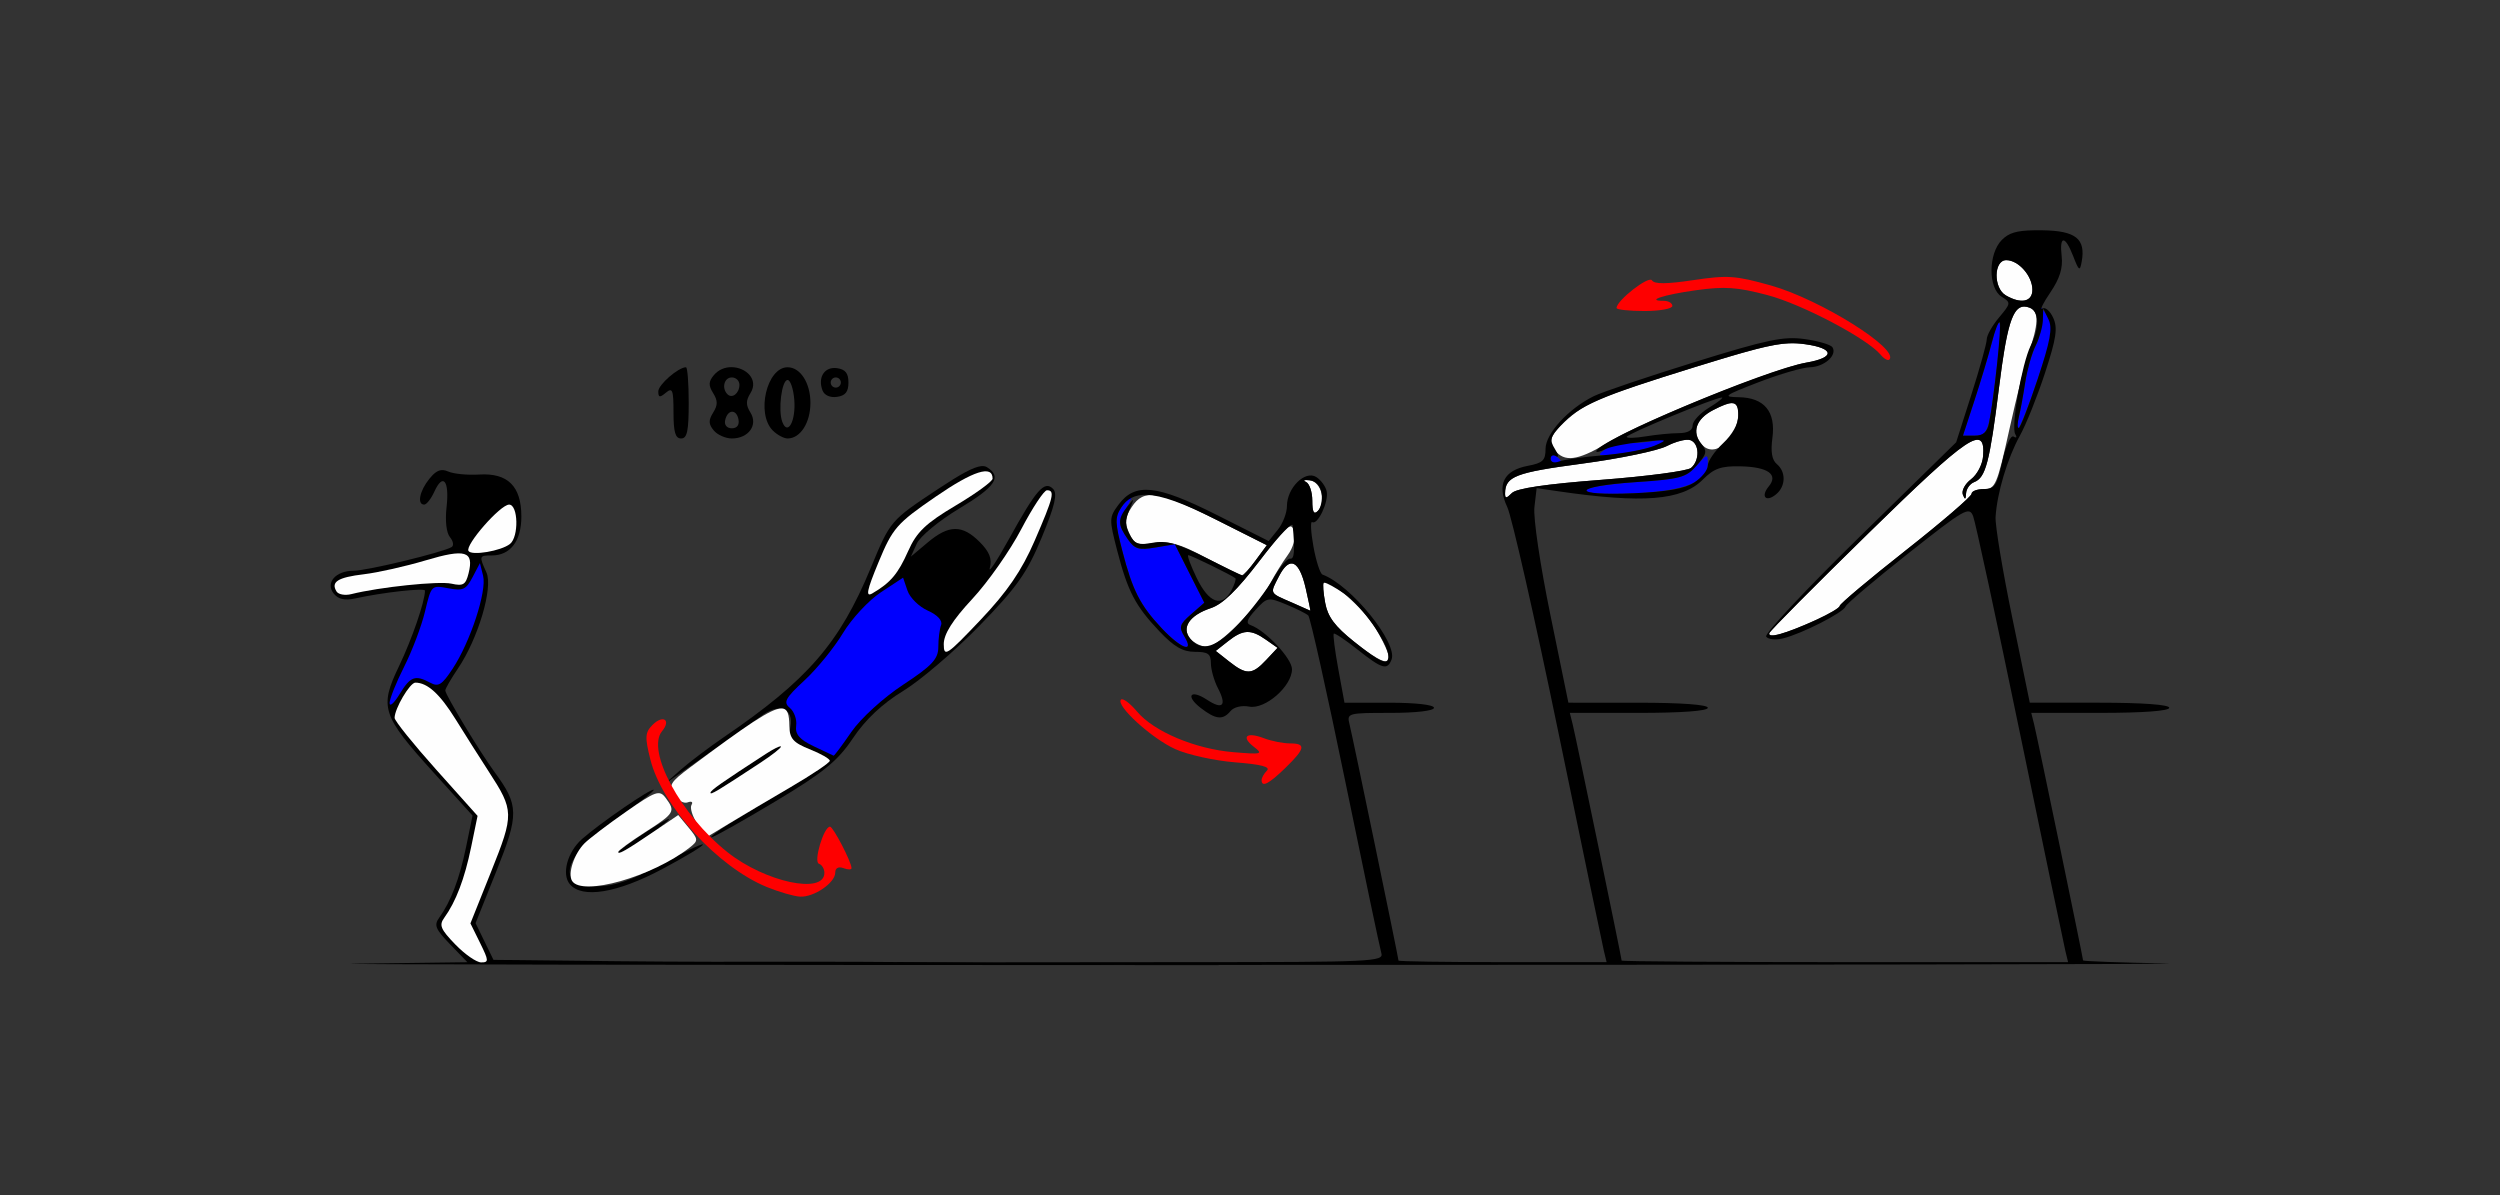 <?xml version="1.0" encoding="UTF-8" standalone="no"?>
<!-- Created with Inkscape (http://www.inkscape.org/) -->

<svg
   xmlns:dc="http://purl.org/dc/elements/1.1/"
   xmlns:cc="http://creativecommons.org/ns#"
   xmlns:rdf="http://www.w3.org/1999/02/22-rdf-syntax-ns#"
   xmlns:svg="http://www.w3.org/2000/svg"
   xmlns="http://www.w3.org/2000/svg"
   xmlns:sodipodi="http://sodipodi.sourceforge.net/DTD/sodipodi-0.dtd"
   xmlns:inkscape="http://www.inkscape.org/namespaces/inkscape"
   id="svg3366"
   version="1.1"
   inkscape:version="0.91 r13725"
   width="460.748"
   height="220.312"
   viewBox="0 0 460.748 220.312"
   sodipodi:docname="ub120203.svg">
  <rect x="0" y="0" width="460.748" height="220.312" fill="#333333" stroke="none"/>
  <defs
     id="defs3370" />
  <sodipodi:namedview
     pagecolor="#a8a8a8"
     bordercolor="#666666"
     borderopacity="1"
     objecttolerance="10"
     gridtolerance="10"
     guidetolerance="10"
     inkscape:pageopacity="0"
     inkscape:pageshadow="2"
     inkscape:window-width="1401"
     inkscape:window-height="942"
     id="namedview3368"
     showgrid="false"
     inkscape:zoom="1.3564909"
     inkscape:cx="262.38182"
     inkscape:cy="85.603167"
     inkscape:window-x="0"
     inkscape:window-y="0"
     inkscape:window-maximized="0"
     inkscape:current-layer="svg3366" />
  <g
     id="g4198"
     transform="translate(-4.3608361e-7,-1.620339e-6)">
    <path
       style="fill:#fefefe"
       d="m 226.543,121.925 -2.482,-1.959 2.27,-1.791 c 2.769,-2.185 4.188,-2.243 6.976,-0.284 l 2.145,1.507 -2.1,2.243 c -2.574,2.748 -3.63,2.792 -6.809,0.284 z m 23.018,-3.662 c -3.553,-2.838 -4.844,-4.566 -5.323,-7.127 -0.348,-1.86 -0.476,-3.538 -0.285,-3.729 0.931,-0.933 7.462,4.787 9.554,8.368 4.238,7.254 2.999,8.035 -3.946,2.488 z m -30.198,-0.551 c -1.682,-2.034 -0.138,-4.325 3.8,-5.639 2.184,-0.729 4.795,-3.26 8.92,-8.647 5.129,-6.698 5.899,-7.365 6.387,-5.532 0.343,1.288 -0.098,2.98 -1.155,4.428 -0.94,1.289 -2.377,3.609 -3.192,5.156 -2.365,4.49 -9.539,11.719 -11.629,11.719 -1.047,0 -2.456,-0.668 -3.132,-1.485 z m 106.73,-1.051 c 0.189,-0.471 8.435,-8.774 18.323,-18.451 18.482,-18.086 21.512,-20.122 21.069,-14.16 -0.114,1.54 -1.094,3.423 -2.226,4.279 -1.112,0.841 -1.789,2.119 -1.505,2.839 0.392,0.992 0.535,0.937 0.591,-0.231 0.041,-0.847 0.711,-1.786 1.49,-2.085 2.126,-0.818 2.857,-3.602 4.589,-17.468 1.608,-12.878 2.743,-15.79 5.709,-14.649 1.682,0.647 1.58,3.125 -0.352,8.555 -0.55,1.547 -2.103,7.77 -3.45,13.828 -2.302,10.356 -2.585,11.016 -4.714,11.016 -1.246,0 -2.265,0.394 -2.265,0.875 0,0.481 -5.467,5.182 -12.15,10.446 -6.682,5.264 -12.15,9.861 -12.15,10.215 0,0.697 -7.495,4.233 -11.092,5.233 -1.219,0.339 -2.059,0.23 -1.869,-0.242 z m -87.974,-5.601 c -4.242,-1.842 -4.103,-1.561 -2.398,-4.87 1.947,-3.778 3.733,-2.955 4.925,2.268 0.524,2.296 0.906,4.141 0.848,4.099 -0.057,-0.042 -1.576,-0.716 -3.375,-1.497 z m -15.888,-8.293 c -4.872,-2.577 -6.765,-3.109 -9.563,-2.687 -3.075,0.463 -3.617,0.243 -4.572,-1.859 -0.882,-1.942 -0.794,-2.827 0.473,-4.767 2.246,-3.439 4.91,-3.041 15.564,2.322 l 9.345,4.704 -2.061,2.796 c -1.133,1.538 -2.297,2.776 -2.586,2.751 -0.289,-0.025 -3.259,-1.491 -6.6,-3.259 z m 19.626,-10.493 c 0,-1.607 -0.526,-3.161 -1.168,-3.452 -0.643,-0.292 -0.327,-0.428 0.701,-0.303 2.116,0.258 3.104,4.032 1.481,5.66 -0.729,0.731 -1.014,0.195 -1.014,-1.905 z m 35.528,-1.371 c 0.036,-3.096 1.92,-3.819 14.207,-5.455 6.923,-0.922 13.954,-2.385 15.623,-3.251 1.669,-0.866 3.628,-1.346 4.352,-1.067 1.66,0.639 1.713,3.757 0.087,5.111 -0.677,0.563 -8.095,1.548 -16.486,2.188 -10.285,0.784 -15.67,1.579 -16.527,2.439 -1.035,1.038 -1.269,1.045 -1.257,0.036 z m 9.518,-7.52 c -1.7,-1.705 -1.372,-2.977 1.449,-5.624 3.748,-3.517 6.482,-4.669 23.932,-10.078 13.573,-4.208 16.394,-4.796 20.374,-4.246 5.468,0.754 5.594,2.477 0.247,3.394 -5.579,0.956 -30.083,10.767 -36.049,14.434 -5.575,3.427 -8.112,3.967 -9.953,2.121 z m 26.731,-1.483 c -1.887,-2.244 -1.089,-4.668 2.079,-6.311 3.617,-1.876 4.648,-1.756 4.648,0.543 0,4.755 -4.403,8.53 -6.727,5.768 z m 56.026,-27.467 c -2.307,-1.348 -2.237,-6.487 0.089,-6.487 2.262,0 4.818,2.899 4.818,5.464 0,2.222 -2.104,2.661 -4.907,1.023 z"
       id="path3386"
       inkscape:connector-curvature="0"
       sodipodi:nodetypes="scsscssssssssssssssscsssscsssssssssscssscsssssscscsssssscssssssccsssssssssssssss" />
    <path
       style="fill:#0000fe"
       d="m 214.141,115.823 c -4.025,-4.281 -5.407,-6.993 -7.304,-14.337 -1.391,-5.385 -1.396,-6.107 -0.054,-8.162 2.057,-3.15 2.602,-2.822 0.735,0.442 -1.443,2.522 -1.436,2.859 0.111,5.227 1.475,2.258 2.044,2.465 5.272,1.918 l 3.618,-0.613 2.719,5.393 2.719,5.393 -2.433,2.121 c -2.125,1.853 -2.284,2.366 -1.257,4.055 1.952,3.21 -0.589,2.324 -4.126,-1.438 z m 78.184,-25.44 c 0,-0.501 4.1,-1.188 9.112,-1.526 8.196,-0.553 9.324,-0.855 11.215,-3.003 1.956,-2.222 2.103,-2.255 2.103,-0.482 0,3.435 -4.168,5.121 -13.687,5.539 -5.298,0.232 -8.743,0.025 -8.743,-0.527 z m -6.542,-5.931 c 0,-0.546 0.421,-0.732 0.935,-0.413 0.514,0.319 0.935,0.765 0.935,0.993 0,0.227 -0.421,0.413 -0.935,0.413 -0.514,0 -0.935,-0.447 -0.935,-0.993 z m 9.841,-1.487 c 0.952,-0.698 3.018,-1.276 4.59,-1.283 1.572,-0.007 3.91,-0.247 5.195,-0.533 2.068,-0.461 2.14,-0.395 0.62,0.573 -0.944,0.602 -4.061,1.413 -6.926,1.803 -4.507,0.613 -4.977,0.538 -3.479,-0.561 z m 68.292,-9.239 c 1.18,-3.609 2.616,-8.398 3.19,-10.642 1.576,-6.16 1.955,-4.207 0.896,4.62 -1.455,12.134 -1.601,12.584 -4.061,12.584 l -2.171,0 z m 8.14,3.281 c 0.305,-1.289 0.843,-4.242 1.196,-6.562 0.353,-2.32 1.253,-5.433 2,-6.917 0.747,-1.484 1.149,-3.796 0.893,-5.138 -0.438,-2.297 -0.388,-2.334 0.849,-0.638 1.761,2.416 1.73,2.668 -1.48,12.195 -2.697,8.004 -4.598,11.886 -3.457,7.061 z"
       id="path3382"
       inkscape:connector-curvature="0"
       sodipodi:nodetypes="cscssscccssccsssssssssssscsssssssscssssssss" />
    <path
       style="fill:#fe0000"
       d="m 232.512,143.758 c 0,-0.412 0.442,-1.194 0.983,-1.736 0.688,-0.69 -1.068,-1.147 -5.841,-1.522 -3.753,-0.295 -8.717,-1.386 -11.03,-2.426 -4.355,-1.957 -11.073,-8.084 -10.021,-9.139 0.329,-0.33 1.658,0.662 2.952,2.205 3.091,3.685 10.723,6.901 17.768,7.487 5.225,0.435 5.514,0.361 3.789,-0.967 -2.453,-1.887 -1.398,-2.836 1.799,-1.617 1.39,0.53 3.551,0.964 4.803,0.964 3.037,0 2.87,0.929 -0.806,4.504 -3.076,2.99 -4.395,3.665 -4.395,2.246 z M 346.612,65.389 c -2.469,-2.984 -14.495,-9.324 -20.875,-11.004 -5.621,-1.48 -7.867,-1.633 -13.177,-0.895 -6.002,0.834 -9.388,1.955 -5.906,1.955 0.857,0 1.558,0.422 1.558,0.938 0,0.516 -2.313,0.938 -5.14,0.938 -2.827,0 -5.14,-0.253 -5.14,-0.561 0,-1.38 5.95,-6.024 6.525,-5.092 0.439,0.712 2.66,0.699 7.644,-0.044 6.31,-0.941 7.762,-0.841 14.267,0.99 9.08,2.556 23.749,11.734 21.831,13.658 -0.257,0.258 -0.971,-0.14 -1.586,-0.884 z"
       id="path3380"
       inkscape:connector-curvature="0"
       sodipodi:nodetypes="scsscsssssssssssssssssss" />
    <path
       style="fill:#000000"
       d="m 374.896,42.442 c -3.307,0.05 -4.683,0.497 -5.957,1.775 -2.518,2.526 -2.548,8.899 -0.049,10.465 1.75,1.096 1.737,1.202 -0.467,3.83 -1.247,1.486 -2.268,3.298 -2.268,4.025 0,0.728 -1.268,5.295 -2.818,10.15 l -2.818,8.828 -17.803,17.426 c -9.791,9.585 -17.538,17.853 -17.217,18.375 0.321,0.522 1.716,0.675 3.098,0.342 3.424,-0.826 11.142,-4.758 11.537,-5.877 0.177,-0.5 5.369,-4.897 11.537,-9.771 10.461,-8.267 11.265,-8.729 11.984,-6.855 0.424,1.105 4.305,19.096 8.623,39.979 4.318,20.883 8.08,38.918 8.359,40.078 l 0.508,2.109 -41.141,0 c -22.627,0 -41.139,-0.131 -41.139,-0.291 0,-0.471 -8.445,-41.227 -9.021,-43.537 l -0.527,-2.109 12.719,0 c 7.856,0 12.719,-0.358 12.719,-0.938 0,-0.58 -4.908,-0.937 -12.852,-0.938 l -12.85,-0.002 -3.334,-16.262 c -1.875,-9.146 -3.156,-17.801 -2.926,-19.775 l 0.41,-3.512 3.859,0.566 c 15.696,2.301 22.924,1.723 26.773,-2.139 2.048,-2.054 3.327,-2.51 6.865,-2.443 5.12,0.097 7.111,1.493 5.281,3.705 -1.56,1.886 -0.506,3.001 1.365,1.443 1.781,-1.483 1.835,-4.134 0.115,-5.566 -0.898,-0.748 -1.151,-2.26 -0.809,-4.824 0.647,-4.84 -1.488,-7.419 -6.205,-7.496 -3.06,-0.05 -2.734,-0.296 3.65,-2.758 3.855,-1.487 8.114,-2.728 9.465,-2.758 2.63,-0.059 5.069,-2.21 4.166,-3.676 -0.302,-0.49 -2.607,-1.175 -5.121,-1.521 -3.92,-0.541 -6.817,0.066 -20.326,4.254 -8.665,2.686 -17.017,5.507 -18.559,6.271 -4.679,2.318 -8.879,6.905 -8.879,9.697 0,2.141 -0.495,2.616 -3.26,3.137 -4.454,0.838 -5.758,3.452 -3.795,7.602 0.825,1.744 5.054,20.378 9.396,41.41 4.342,21.032 8.123,39.189 8.402,40.35 l 0.508,2.109 -19.178,0 c -10.547,0 -19.176,-0.131 -19.176,-0.291 0,-0.471 -8.447,-41.227 -9.023,-43.537 -0.515,-2.065 -0.357,-2.109 7.52,-2.109 4.74,0 8.045,-0.385 8.045,-0.938 0,-0.554 -3.371,-0.938 -8.248,-0.938 l -8.25,0 -1.141,-6.205 c -0.627,-3.413 -1.001,-6.346 -0.832,-6.516 0.169,-0.17 2.141,1.145 4.381,2.924 4.528,3.595 5.492,3.878 6.271,1.84 1.174,-3.068 -7.5,-13.741 -12.725,-15.656 -0.438,-0.161 -1.194,-2.495 -1.678,-5.188 -0.483,-2.692 -0.581,-4.712 -0.217,-4.486 0.99,0.614 3.044,-3.718 2.67,-5.629 -0.179,-0.915 -1.047,-2.12 -1.93,-2.678 -2.061,-1.302 -5.404,2.013 -5.404,5.357 0,1.254 -0.757,3.216 -1.682,4.361 l -1.68,2.082 -9.621,-4.842 c -11.057,-5.566 -15.012,-5.972 -18.066,-1.85 -1.724,2.326 -1.733,2.657 -0.25,8.396 1.958,7.58 3.346,10.238 7.797,14.932 2.71,2.857 4.307,3.781 6.535,3.781 2.433,0 2.948,0.369 2.953,2.109 0.003,1.16 0.594,3.24 1.312,4.621 1.658,3.187 0.869,4.006 -2.025,2.104 -3.069,-2.017 -4.051,-0.716 -1.148,1.521 2.771,2.136 4.071,2.267 5.486,0.557 0.611,-0.738 2.059,-1.082 3.441,-0.816 2.935,0.563 7.881,-3.763 7.881,-6.893 0,-1.968 -4.846,-7.135 -7.619,-8.123 -0.937,-0.334 -0.701,-1.057 0.928,-2.836 2.117,-2.312 2.3,-2.345 5.609,-0.98 1.881,0.775 3.717,1.693 4.082,2.037 0.365,0.344 3.438,14.121 6.828,30.615 3.39,16.495 6.379,30.729 6.643,31.631 0.45,1.542 -1.654,1.641 -35.033,1.641 l -54.298,0.049 -0.049,0.451 c 8.065,0.002 47.164,0.013 55.62,0.014 106.402,0.003 186.624,-0.122 178.271,-0.277 -8.353,-0.155 -15.188,-0.403 -15.188,-0.551 0,-0.455 -8.463,-41.275 -9.021,-43.514 l -0.527,-2.109 12.719,0 c 7.856,0 12.719,-0.358 12.719,-0.938 0,-0.58 -4.909,-0.938 -12.855,-0.938 l -12.855,0 -3.234,-15.703 c -1.779,-8.637 -3.161,-16.969 -3.07,-18.516 0.258,-4.388 2.201,-10.889 4.484,-15 1.146,-2.062 3.232,-7.273 4.635,-11.578 2.086,-6.4 2.359,-8.247 1.504,-10.131 -0.575,-1.267 -1.472,-2.04 -1.992,-1.717 -0.521,0.323 0.145,-1.025 1.479,-2.994 1.713,-2.529 2.321,-4.475 2.072,-6.627 -0.453,-3.911 0.625,-3.911 2.135,0 1.046,2.71 1.219,2.82 1.553,0.986 0.768,-4.212 -1.088,-5.699 -7.219,-5.785 -0.557,-0.008 -1.069,-0.009 -1.541,-0.002 z m -5.146,5.504 c 2.262,0 4.818,2.9 4.818,5.465 0,2.222 -2.103,2.661 -4.906,1.023 -2.307,-1.348 -2.238,-6.488 0.088,-6.488 z m 3.283,8.541 c 0.308,-0.003 0.639,0.07 0.996,0.207 1.802,0.694 1.897,3.611 0.229,7.002 -1.634,3.321 -3.67,14.976 -2.848,16.311 0.355,0.575 0.223,0.782 -0.295,0.461 -0.542,-0.336 -1.419,1.582 -2.08,4.543 -1.001,4.485 -1.426,5.123 -3.412,5.123 -1.248,0 -2.27,0.394 -2.27,0.875 0,0.481 -5.468,5.181 -12.15,10.445 -6.682,5.264 -12.148,9.861 -12.148,10.215 0,0.354 -1.998,1.538 -4.439,2.631 -5.678,2.541 -8.959,3.451 -8.521,2.361 0.189,-0.471 8.434,-8.775 18.322,-18.451 18.482,-18.086 21.512,-20.122 21.068,-14.16 -0.114,1.54 -1.093,3.423 -2.225,4.279 -1.112,0.841 -1.79,2.12 -1.506,2.84 0.392,0.992 0.536,0.936 0.592,-0.232 0.041,-0.847 0.71,-1.784 1.488,-2.084 2.126,-0.818 2.858,-3.602 4.59,-17.469 1.394,-11.163 2.453,-14.878 4.609,-14.896 z m 3.531,0.365 0.977,2.025 c 0.767,1.591 0.336,3.952 -2.01,11.016 -1.642,4.945 -3.208,8.99 -3.479,8.99 -0.27,0 -0.255,-0.949 0.033,-2.109 0.288,-1.16 0.813,-4.008 1.166,-6.328 0.353,-2.32 1.215,-5.358 1.914,-6.75 0.7,-1.392 1.299,-3.502 1.334,-4.688 z m -8.016,2.555 c 0.394,0.395 -1.046,13.966 -1.967,18.539 -0.341,1.691 -1.076,2.344 -2.643,2.344 l -2.17,0 2.146,-6.562 c 1.18,-3.609 2.616,-8.397 3.189,-10.641 0.574,-2.243 1.223,-3.9 1.443,-3.68 z m -38.844,3.869 c 1.036,-0.044 1.958,0.021 2.953,0.158 5.468,0.754 5.595,2.478 0.248,3.395 -7.575,1.298 -38.713,14.445 -38.713,16.346 0,0.254 0.737,0.084 1.637,-0.379 0.9,-0.463 3.948,-1.072 6.775,-1.354 4.817,-0.48 4.963,-0.436 2.336,0.697 -1.542,0.665 -5.784,1.459 -9.428,1.762 -3.644,0.303 -7.324,0.82 -8.178,1.148 -0.9,0.347 -1.553,0.138 -1.553,-0.496 0,-0.601 0.452,-0.813 1.004,-0.471 0.552,0.342 0.461,-0.247 -0.201,-1.311 -1.049,-1.685 -0.907,-2.252 1.1,-4.408 3.383,-3.635 7.139,-5.267 24.6,-10.682 10.181,-3.157 14.312,-4.275 17.42,-4.406 z m -12.373,9.986 c 0.382,0.002 -0.673,0.84 -2.344,1.861 -1.671,1.022 -3.037,2.496 -3.037,3.277 0,0.922 -0.902,1.423 -2.57,1.43 -1.414,0.006 -4.147,0.272 -6.074,0.592 -1.928,0.32 -3.504,0.359 -3.504,0.088 0,-0.512 16.306,-7.254 17.529,-7.248 z m 1.836,1.037 c 0.915,0.009 1.195,0.759 1.195,2.332 -1e-5,1.498 -1.081,3.449 -2.805,5.064 -1.542,1.445 -2.803,3.293 -2.803,4.105 0,0.812 -1.113,2.208 -2.473,3.102 -1.756,1.154 -5.005,1.735 -11.215,2.008 -11.77,0.516 -11.451,-1.255 0.369,-2.053 8.258,-0.557 9.313,-0.844 11.262,-3.059 1.859,-2.112 1.977,-2.652 0.867,-3.977 -1.821,-2.172 -0.98,-4.611 2.148,-6.234 1.646,-0.854 2.742,-1.296 3.453,-1.289 z m -8.352,6.758 c 0.312,-0.019 0.571,0.003 0.752,0.072 1.66,0.639 1.714,3.758 0.088,5.111 -0.677,0.563 -8.096,1.548 -16.486,2.188 -10.285,0.784 -15.67,1.58 -16.527,2.439 -1.035,1.038 -1.268,1.044 -1.256,0.035 0.036,-3.096 1.92,-3.819 14.207,-5.455 6.923,-0.922 13.954,-2.384 15.623,-3.25 1.252,-0.649 2.665,-1.083 3.6,-1.141 z m -70.059,7.416 c 0.164,2.52e-4 0.376,0.014 0.633,0.045 1.164,0.142 1.987,1.06 2.182,2.436 0.172,1.214 -0.144,2.665 -0.701,3.225 -0.729,0.731 -1.014,0.196 -1.014,-1.904 0,-1.607 -0.525,-3.161 -1.168,-3.453 -0.482,-0.219 -0.424,-0.348 0.068,-0.348 z m -29.428,2.725 c 2.805,0.08 6.822,1.567 12.75,4.551 l 9.398,4.73 -2.061,2.795 c -1.133,1.538 -2.204,2.797 -2.377,2.797 -0.173,0 -3.267,-1.491 -6.877,-3.314 -2.469,-1.247 -4.211,-2.02 -5.639,-2.447 l 2.713,5.383 2.719,5.393 -2.432,2.121 c -2.125,1.853 -2.285,2.367 -1.258,4.057 1.952,3.21 -0.589,2.323 -4.127,-1.439 -4.025,-4.281 -5.406,-6.992 -7.303,-14.336 -1.335,-5.167 -1.358,-6.166 -0.184,-7.963 1.045,-1.599 2.494,-2.388 4.676,-2.326 z m 5.195,9.111 -0.006,-0.01 -0.018,0.002 c 0.008,0.002 0.016,0.006 0.023,0.008 z m -0.023,-0.008 c -1.563,-0.465 -2.748,-0.514 -4.047,-0.27 -2.629,0.495 -3.329,0.25 -4.258,-1.49 -0.832,-1.56 -0.848,-2.701 -0.065,-4.543 0.978,-2.299 0.953,-2.34 -0.371,-0.639 -1.795,2.305 -1.782,3.336 0.082,6.006 1.28,1.834 2.029,2.06 5.09,1.541 z m 21.594,-3.578 c 0.087,-0.021 0.136,0.01 0.145,0.098 0.443,4.704 0.321,6.288 -0.475,6.139 -0.499,-0.094 -1.867,1.518 -3.039,3.58 -1.172,2.062 -3.974,5.754 -6.229,8.203 -4.268,4.636 -7.016,5.53 -9.135,2.969 -1.682,-2.034 -0.139,-4.325 3.799,-5.639 2.192,-0.731 4.811,-3.28 9.023,-8.781 2.856,-3.73 5.3,-6.425 5.91,-6.568 z m -19.086,5.598 c 0.484,0 8.067,3.72 8.672,4.254 0.17,0.15 -0.161,1.153 -0.734,2.229 -1.72,3.223 -4.146,2.363 -6.387,-2.264 -1.124,-2.32 -1.822,-4.219 -1.551,-4.219 z m 19.139,1.535 c 0.969,0.118 1.828,1.663 2.498,4.602 0.524,2.296 0.905,4.142 0.848,4.1 -0.057,-0.042 -1.576,-0.717 -3.375,-1.498 -4.242,-1.842 -4.104,-1.561 -2.398,-4.869 0.852,-1.653 1.674,-2.426 2.428,-2.334 z m 5.945,3.527 c 0.478,0.06 1.98,0.884 3.625,2.006 3.233,2.204 8.158,9.163 8.158,11.529 0,1.844 -1.439,1.239 -6.316,-2.656 -3.553,-2.838 -4.843,-4.566 -5.322,-7.127 -0.348,-1.86 -0.476,-3.537 -0.285,-3.729 0.024,-0.024 0.072,-0.032 0.141,-0.023 z m -14.281,9.096 c 1.049,-0.043 2.1,0.433 3.494,1.412 l 2.146,1.508 -2.102,2.242 c -2.574,2.748 -3.63,2.791 -6.809,0.283 l -2.482,-1.959 2.271,-1.791 c 1.384,-1.092 2.431,-1.653 3.48,-1.695 z"
       id="path3378"
       inkscape:connector-curvature="0"
       sodipodi:nodetypes="ssssscccssssssccssccssccccccsssssssssssssssssccsssssscccsscssssscccsssscssscssssscsssccsssccsssccsssssssssssssssssscssssssscsssscsssccssssscccssccscssssssssssssssscssssscsssssssssssssssscssssssssssscccssccccssssscccccssssscccccssssscssssscscsscssssscssccccccs" />
    <path
       inkscape:connector-curvature="0"
       id="path4335"
       d="m 180.809,85.914 c -1.386,0.157 -3.722,1.424 -7.904,4.193 -8.827,5.846 -8.795,5.806 -12.422,14.553 -5.77,13.915 -11.605,20.641 -27.049,31.176 -2.75,1.876 -6.35,4.597 -8,6.047 l -3,2.637 3.377,-2.332 c 1.858,-1.283 5.458,-3.818 8,-5.635 2.542,-1.816 5.632,-4.003 6.865,-4.859 3.093,-2.149 5.62,-1.02 4.998,2.232 -0.42,2.199 0.043,2.76 3.387,4.098 2.13,0.852 3.868,1.837 3.861,2.189 -0.007,0.353 -3.269,2.545 -7.25,4.869 -3.981,2.325 -9.038,5.348 -11.238,6.719 -2.2,1.371 -3.698,2.506 -3.328,2.523 0.369,0.017 5.615,-2.928 11.658,-6.545 9.021,-5.399 11.606,-7.502 14.447,-11.75 2.279,-3.407 5.427,-6.369 9.219,-8.674 3.167,-1.925 9.488,-7.325 14.047,-12 6.926,-7.103 8.818,-9.784 11.516,-16.307 2.435,-5.887 2.946,-8.089 2.078,-8.957 -1.587,-1.587 -3.066,0.1 -8.125,9.264 -2.277,4.125 -3.858,6.494 -3.514,5.266 0.45,-1.604 -0.083,-2.942 -1.891,-4.75 -3.205,-3.205 -5.667,-3.178 -9.562,0.1 l -3.107,2.613 1.102,-2.414 c 0.605,-1.328 4.105,-4.221 7.779,-6.426 6.727,-4.037 7.962,-5.864 5.158,-7.633 -0.284,-0.179 -0.64,-0.25 -1.102,-0.197 z"
       style="fill:#000000" />
    <path
       inkscape:connector-curvature="0"
       id="path4333"
       d="m 143.878,137.546 c -0.258,-0.052 -1.37,0.503 -2.693,1.361 -8.238,5.344 -10.25,6.758 -10.25,7.195 0,0.265 1.238,-0.321 2.75,-1.303 8.238,-5.344 10.25,-6.756 10.25,-7.193 0,-0.033 -0.02,-0.053 -0.057,-0.06 z"
       style="fill:#000000" />
    <path
       inkscape:connector-curvature="0"
       id="path4331"
       d="m 120.473,145.562 c -0.389,-0.389 -9.899,6.141 -13.205,9.066 -2.695,2.385 -3.8,6.461 -2.256,8.322 2.247,2.707 8.72,1.651 17.035,-2.779 4.318,-2.301 7.694,-4.343 7.5,-4.537 -0.194,-0.194 -3.675,1.457 -7.734,3.67 -5.328,2.904 -8.569,4.025 -11.66,4.035 -8.107,0.027 -6.459,-5.65 3.662,-12.615 3.852,-2.651 6.848,-4.973 6.658,-5.162 z"
       style="fill:#000000" />
    <path
       inkscape:connector-curvature="0"
       id="path4326"
       d="m 123.241,150.915 c -0.308,0.046 -1.58,0.763 -3.557,2.031 -3.163,2.03 -5.75,3.877 -5.75,4.105 0,0.67 5.796,-2.949 8.766,-5.473 0.564,-0.479 0.726,-0.692 0.541,-0.664 z"
       style="fill:#000000" />
    <path
       inkscape:connector-curvature="0"
       id="path4201"
       d="m 105.428,162.345 c -0.83,-1.343 0.395,-5.023 2.309,-6.938 0.847,-0.847 4.275,-3.45 7.618,-5.785 5.52,-3.856 6.193,-4.091 7.328,-2.566 1.863,2.503 1.677,2.815 -3.75,6.297 -2.75,1.765 -5,3.413 -5,3.663 0,0.559 1.282,-0.179 6.783,-3.904 l 4.283,-2.9 1.918,2.32 c 1.796,2.173 1.81,2.405 0.217,3.651 -6.902,5.401 -19.896,9.089 -21.706,6.16 z"
       style="fill:#fefefe" />
    <path
       inkscape:connector-curvature="0"
       id="path4191"
       d="m 173.934,118.713 c 0,-1.848 1.628,-4.428 5.25,-8.321 2.888,-3.104 6.946,-8.882 9.019,-12.84 2.073,-3.959 4.21,-7.197 4.75,-7.197 1.526,0 1.22,1.256 -2.269,9.305 -2.393,5.521 -5.03,9.375 -10,14.615 -6.215,6.553 -6.75,6.905 -6.75,4.439 z"
       style="fill:#fefefe" />
    <path
       inkscape:connector-curvature="0"
       id="path4185"
       d="m 161.924,103.585 c 2.59,-6.254 3.335,-7.107 10.516,-12.043 6.964,-4.787 10.494,-5.908 10.494,-3.333 0,0.505 -3.069,2.741 -6.82,4.969 -5.506,3.271 -7.188,4.882 -8.731,8.364 -1.867,4.213 -3.254,5.855 -6.598,7.81 -1.296,0.758 -1.052,-0.477 1.139,-5.767 z"
       style="fill:#fefefe" />
    <path
       inkscape:connector-curvature="0"
       id="path4209"
       d="m 149.934,137.523 c -2.586,-1.233 -3.422,-2.214 -3.202,-3.757 0.164,-1.148 -0.362,-2.635 -1.168,-3.305 -1.247,-1.035 -0.842,-1.794 2.702,-5.07 2.293,-2.119 5.479,-6.032 7.081,-8.695 1.602,-2.664 4.752,-6.056 7,-7.54 l 4.088,-2.697 0.815,2.392 c 0.448,1.316 2.141,2.979 3.761,3.696 1.76,0.779 2.74,1.841 2.435,2.637 -0.281,0.733 -0.511,2.55 -0.511,4.039 0,2.225 -1.153,3.464 -6.489,6.973 -3.652,2.401 -7.827,6.21 -9.548,8.712 -1.682,2.445 -3.149,4.409 -3.261,4.365 -0.111,-0.044 -1.777,-0.832 -3.702,-1.75 z"
       style="fill:#0000fe" />
    <path
       inkscape:connector-curvature="0"
       id="path4199"
       d="m 144.036,130.566 c -1.945,-0.027 -6.456,3.124 -16.809,10.826 -3.706,2.757 -4.063,3.357 -3.002,5.057 0.662,1.061 1.791,1.705 2.508,1.43 0.718,-0.275 1.037,-0.069 0.711,0.459 -0.326,0.528 0.151,2.095 1.059,3.48 l 1.65,2.52 4.141,-2.51 c 2.277,-1.38 7.398,-4.415 11.379,-6.742 3.981,-2.327 7.243,-4.521 7.25,-4.875 0.007,-0.354 -1.659,-1.307 -3.699,-2.121 -3.05,-1.216 -3.717,-1.99 -3.75,-4.34 -0.028,-2.008 -0.271,-3.167 -1.438,-3.184 z m -0.158,6.98 c 0.037,0.007 0.057,0.027 0.057,0.061 0,0.265 -1.688,1.59 -3.75,2.945 -8.15,5.354 -9.25,6.015 -9.25,5.551 0,-0.437 2.012,-1.851 10.25,-7.195 1.323,-0.859 2.436,-1.413 2.693,-1.361 z"
       style="fill:#fefefe" />
    <path
       inkscape:connector-curvature="0"
       id="path4217"
       d="m 141.382,163.501 c -9.083,-3.69 -19.353,-14.913 -21.519,-23.516 -1.04,-4.131 -0.984,-5.003 0.41,-6.397 1.931,-1.931 3.465,-0.906 1.745,1.166 -2.973,3.583 3.435,15.45 12.038,22.293 6.955,5.532 17.878,7.868 17.878,3.824 0,-0.742 -0.453,-1.5 -1.007,-1.685 -1.046,-0.349 0.891,-6.831 2.041,-6.831 0.584,0 3.966,6.515 3.966,7.641 0,0.315 -0.675,0.314 -1.5,-0.003 -0.897,-0.344 -1.5,-0.008 -1.5,0.836 0,1.871 -3.925,4.552 -6.473,4.422 -1.115,-0.057 -3.851,-0.845 -6.08,-1.75 z"
       style="fill:#fe0000" />
    <path
       sodipodi:nodetypes="cssssssssscscccscccccccccccsssssssccc"
       inkscape:connector-curvature="0"
       id="path4453"
       d="m 81.376,86.645 c -0.739,0.059 -1.412,0.566 -2.256,1.611 -1.795,2.224 -2.292,4.74 -0.938,4.74 0.432,0 1.274,-1.078 1.873,-2.396 1.599,-3.52 2.793,-2.008 2.248,2.844 -0.287,2.553 -0.04,4.751 0.625,5.555 0.605,0.732 0.746,1.551 0.312,1.82 -1.568,0.972 -15.601,4.365 -18.055,4.365 -3.354,0 -5.292,2.266 -3.643,4.26 0.833,1.007 2.029,1.266 3.928,0.848 5.058,-1.114 12.861,-1.986 12.855,-1.436 -0.019,2.021 -2.408,8.962 -4.799,13.945 -3.635,7.577 -3.159,9.036 6.355,19.549 l 7.207,7.963 -1.193,5.795 c -1.202,5.837 -2.808,10.059 -4.955,13.031 -0.992,1.373 -0.693,2.101 2.016,4.904 l 3.182,3.291 -20.494,0.271 c -10.667,0.142 61.337,0.254 158.984,0.27 l -0.092,-0.061 c -25.264,-0.027 -49.337,-0.57 -75.031,-0.57 -11.69,0.039 -24.8,0.023 -35.32,-0.09 l -23.238,-0.252 -1.648,-3.383 -1.65,-3.383 3.826,-9.562 c 4.204,-10.51 4.174,-12.145 -0.322,-18.275 -2.73,-3.723 -9.084,-14.243 -9.084,-15.041 0,-0.336 1.049,-2.158 2.33,-4.049 3.717,-5.488 6.516,-14.916 5.254,-17.695 -1.387,-3.055 -1.359,-3.143 0.988,-3.143 3.426,0 5.447,-2.663 5.447,-7.176 0,-5.58 -2.5,-8.065 -7.787,-7.738 -2.142,0.132 -4.696,-0.115 -5.676,-0.549 -0.332,-0.147 -0.637,-0.236 -0.928,-0.262 -0.109,-0.01 -0.217,-0.01 -0.322,-0.002 z"
       style="fill:#000000" />
    <path
       id="path4441"
       d="m 134.831,67.667 c -1.186,-0.012 -2.405,0.429 -3.291,1.5 -0.966,1.167 -0.989,1.865 -0.107,3.281 0.87,1.398 0.87,2.2 0,3.598 -0.882,1.416 -0.858,2.114 0.107,3.281 0.675,0.815 2.175,1.482 3.334,1.482 3.081,0 4.866,-2.473 3.439,-4.764 -0.87,-1.398 -0.87,-2.2 0,-3.598 1.579,-2.536 -0.873,-4.755 -3.482,-4.781 z m 0.043,1.893 c 0.771,0 1.402,0.609 1.402,1.352 0,1.566 -1.335,2.623 -2.207,1.748 -1.117,-1.12 -0.603,-3.1 0.805,-3.1 z m 0.01,6.322 c 0.515,-0.039 1.025,0.424 1.215,1.412 0.197,1.026 -0.262,1.641 -1.225,1.641 -0.898,0 -1.413,-0.606 -1.236,-1.455 0.211,-1.018 0.731,-1.559 1.246,-1.598 z"
       style="fill:#000000"
       inkscape:connector-curvature="0" />
    <path
       id="path4439"
       d="m 126.429,67.685 c -1.412,0 -5.105,3.214 -5.105,4.441 0,1.15 0.26,1.196 1.4,0.246 1.215,-1.012 1.402,-0.528 1.402,3.635 0,3.644 0.339,4.803 1.402,4.803 1.113,0 1.402,-1.354 1.402,-6.562 0,-3.609 -0.227,-6.562 -0.502,-6.562 z"
       style="fill:#000000"
       inkscape:connector-curvature="0" />
    <path
       id="path4437"
       d="m 145.154,67.685 c -3.835,0 -5.84,8.539 -2.736,11.652 0.808,0.81 2.039,1.473 2.736,1.473 2.349,0 4.207,-2.897 4.207,-6.562 0,-3.665 -1.858,-6.562 -4.207,-6.562 z m 0,2.344 c 0.514,0 1.069,1.637 1.232,3.639 0.318,3.887 -1.201,6.721 -2.201,4.107 -0.823,-2.15 -0.123,-7.746 0.969,-7.746 z"
       style="fill:#000000"
       inkscape:connector-curvature="0" />
    <path
       id="path4435"
       d="m 153.843,67.82 c -2.032,-0.04 -3.122,1.87 -2.25,4.15 0.338,0.883 1.406,1.352 2.67,1.172 1.545,-0.22 2.105,-0.926 2.105,-2.645 0,-1.718 -0.561,-2.425 -2.105,-2.645 -0.144,-0.02 -0.284,-0.031 -0.42,-0.033 z m 0.189,1.74 c 0.514,0 0.936,0.422 0.936,0.938 0,0.516 -0.422,0.938 -0.936,0.938 -0.514,0 -0.934,-0.422 -0.934,-0.938 0,-0.516 0.42,-0.938 0.934,-0.938 z"
       style="fill:#000000"
       inkscape:connector-curvature="0" />
    <path
       id="path4415"
       d="m 93.826,92.997 c 1.69,0 1.821,5.946 0.16,7.254 -1.648,1.299 -7.075,2.214 -7.645,1.289 -0.667,-1.083 5.869,-8.543 7.484,-8.543 z"
       style="fill:#000000"
       inkscape:connector-curvature="0" />
    <path
       id="path4409"
       d="m 84.441,101.986 c 2.176,-0.038 2.56,1.107 1.92,3.666 -0.532,2.126 -0.985,2.399 -3.176,1.916 -1.405,-0.31 -5.654,-0.121 -9.443,0.418 -3.789,0.539 -7.834,1.219 -8.99,1.51 -2.115,0.532 -3.778,-0.806 -2.857,-2.301 0.272,-0.442 2.6,-1.054 5.172,-1.359 2.571,-0.305 7.681,-1.455 11.355,-2.553 2.763,-0.825 4.714,-1.274 6.02,-1.297 z"
       style="fill:#000000"
       inkscape:connector-curvature="0" />
    <path
       id="path4405"
       d="m 88.453,103.779 0.584,2.344 c 0.707,2.837 -2.347,12.167 -5.594,17.088 -2.153,3.264 -2.471,3.422 -4.754,2.379 -2.159,-0.987 -2.652,-0.863 -4.205,1.061 -0.968,1.199 -1.743,2.661 -1.723,3.248 0.021,0.587 0.665,-0.092 1.432,-1.51 2.331,-4.31 5.298,-3.039 9.779,4.189 1.688,2.723 4.439,7.061 6.111,9.639 4.665,7.191 4.678,7.805 0.434,18.418 l -3.818,9.545 1.775,3.598 c 1.62,3.285 1.638,3.596 0.205,3.596 -0.863,0 -3.009,-1.49 -4.768,-3.311 -2.724,-2.819 -3.025,-3.549 -2.033,-4.922 2.147,-2.972 3.751,-7.195 4.953,-13.031 l 1.193,-5.795 -7.207,-7.963 c -9.479,-10.473 -10.006,-12.057 -6.418,-19.26 1.527,-3.066 3.299,-7.755 3.936,-10.418 1.153,-4.82 1.172,-4.838 4.268,-4.256 2.732,0.514 3.278,0.266 4.48,-2.027 l 1.369,-2.611 z"
       style="fill:#000000"
       inkscape:connector-curvature="0" />
    <path
       id="path4477"
       d="m 71.805,129.56 c 0.005,-0.773 1.212,-3.786 2.683,-6.695 1.471,-2.909 3.199,-7.481 3.84,-10.161 1.16,-4.852 1.178,-4.87 4.276,-4.287 2.732,0.514 3.277,0.267 4.479,-2.026 l 1.369,-2.612 0.584,2.344 c 0.709,2.846 -2.35,12.172 -5.619,17.127 -1.968,2.983 -2.611,3.386 -4.115,2.579 -2.792,-1.499 -3.669,-1.175 -5.653,2.09 -1.019,1.676 -1.848,2.414 -1.844,1.641 z"
       style="fill:#0000fe"
       inkscape:connector-curvature="0" />
    <path
       id="path4523"
       d="m 83.912,174.062 c -2.724,-2.819 -3.025,-3.549 -2.034,-4.922 2.145,-2.969 3.752,-7.193 4.949,-13.007 l 1.188,-5.768 -7.645,-8.544 c -4.205,-4.699 -7.645,-8.979 -7.645,-9.512 0,-1.709 2.818,-6.5 3.824,-6.5 2.227,0 4.531,2.1 7.424,6.767 1.688,2.723 4.438,7.061 6.11,9.639 4.665,7.191 4.679,7.805 0.434,18.418 l -3.818,9.546 1.774,3.596 c 1.62,3.285 1.638,3.596 0.205,3.596 -0.863,0 -3.008,-1.489 -4.767,-3.31 z"
       style="fill:#fefefe"
       inkscape:connector-curvature="0" />
    <path
       id="path4497"
       d="m 62.024,109.011 c -1.09,-1.77 0.235,-2.605 5.041,-3.176 2.571,-0.305 7.682,-1.454 11.356,-2.551 7.368,-2.201 8.963,-1.725 7.939,2.368 -0.532,2.126 -0.984,2.399 -3.175,1.916 -2.328,-0.513 -13.299,0.634 -18.435,1.927 -1.156,0.291 -2.383,0.073 -2.727,-0.484 z"
       style="fill:#fefefe"
       inkscape:connector-curvature="0" />
    <path
       id="path4493"
       d="m 86.341,101.54 c -0.667,-1.083 5.869,-8.542 7.485,-8.542 1.69,0 1.821,5.945 0.161,7.253 -1.648,1.299 -7.076,2.214 -7.646,1.289 z"
       style="fill:#fefefe"
       inkscape:connector-curvature="0" />
  </g>
</svg>
